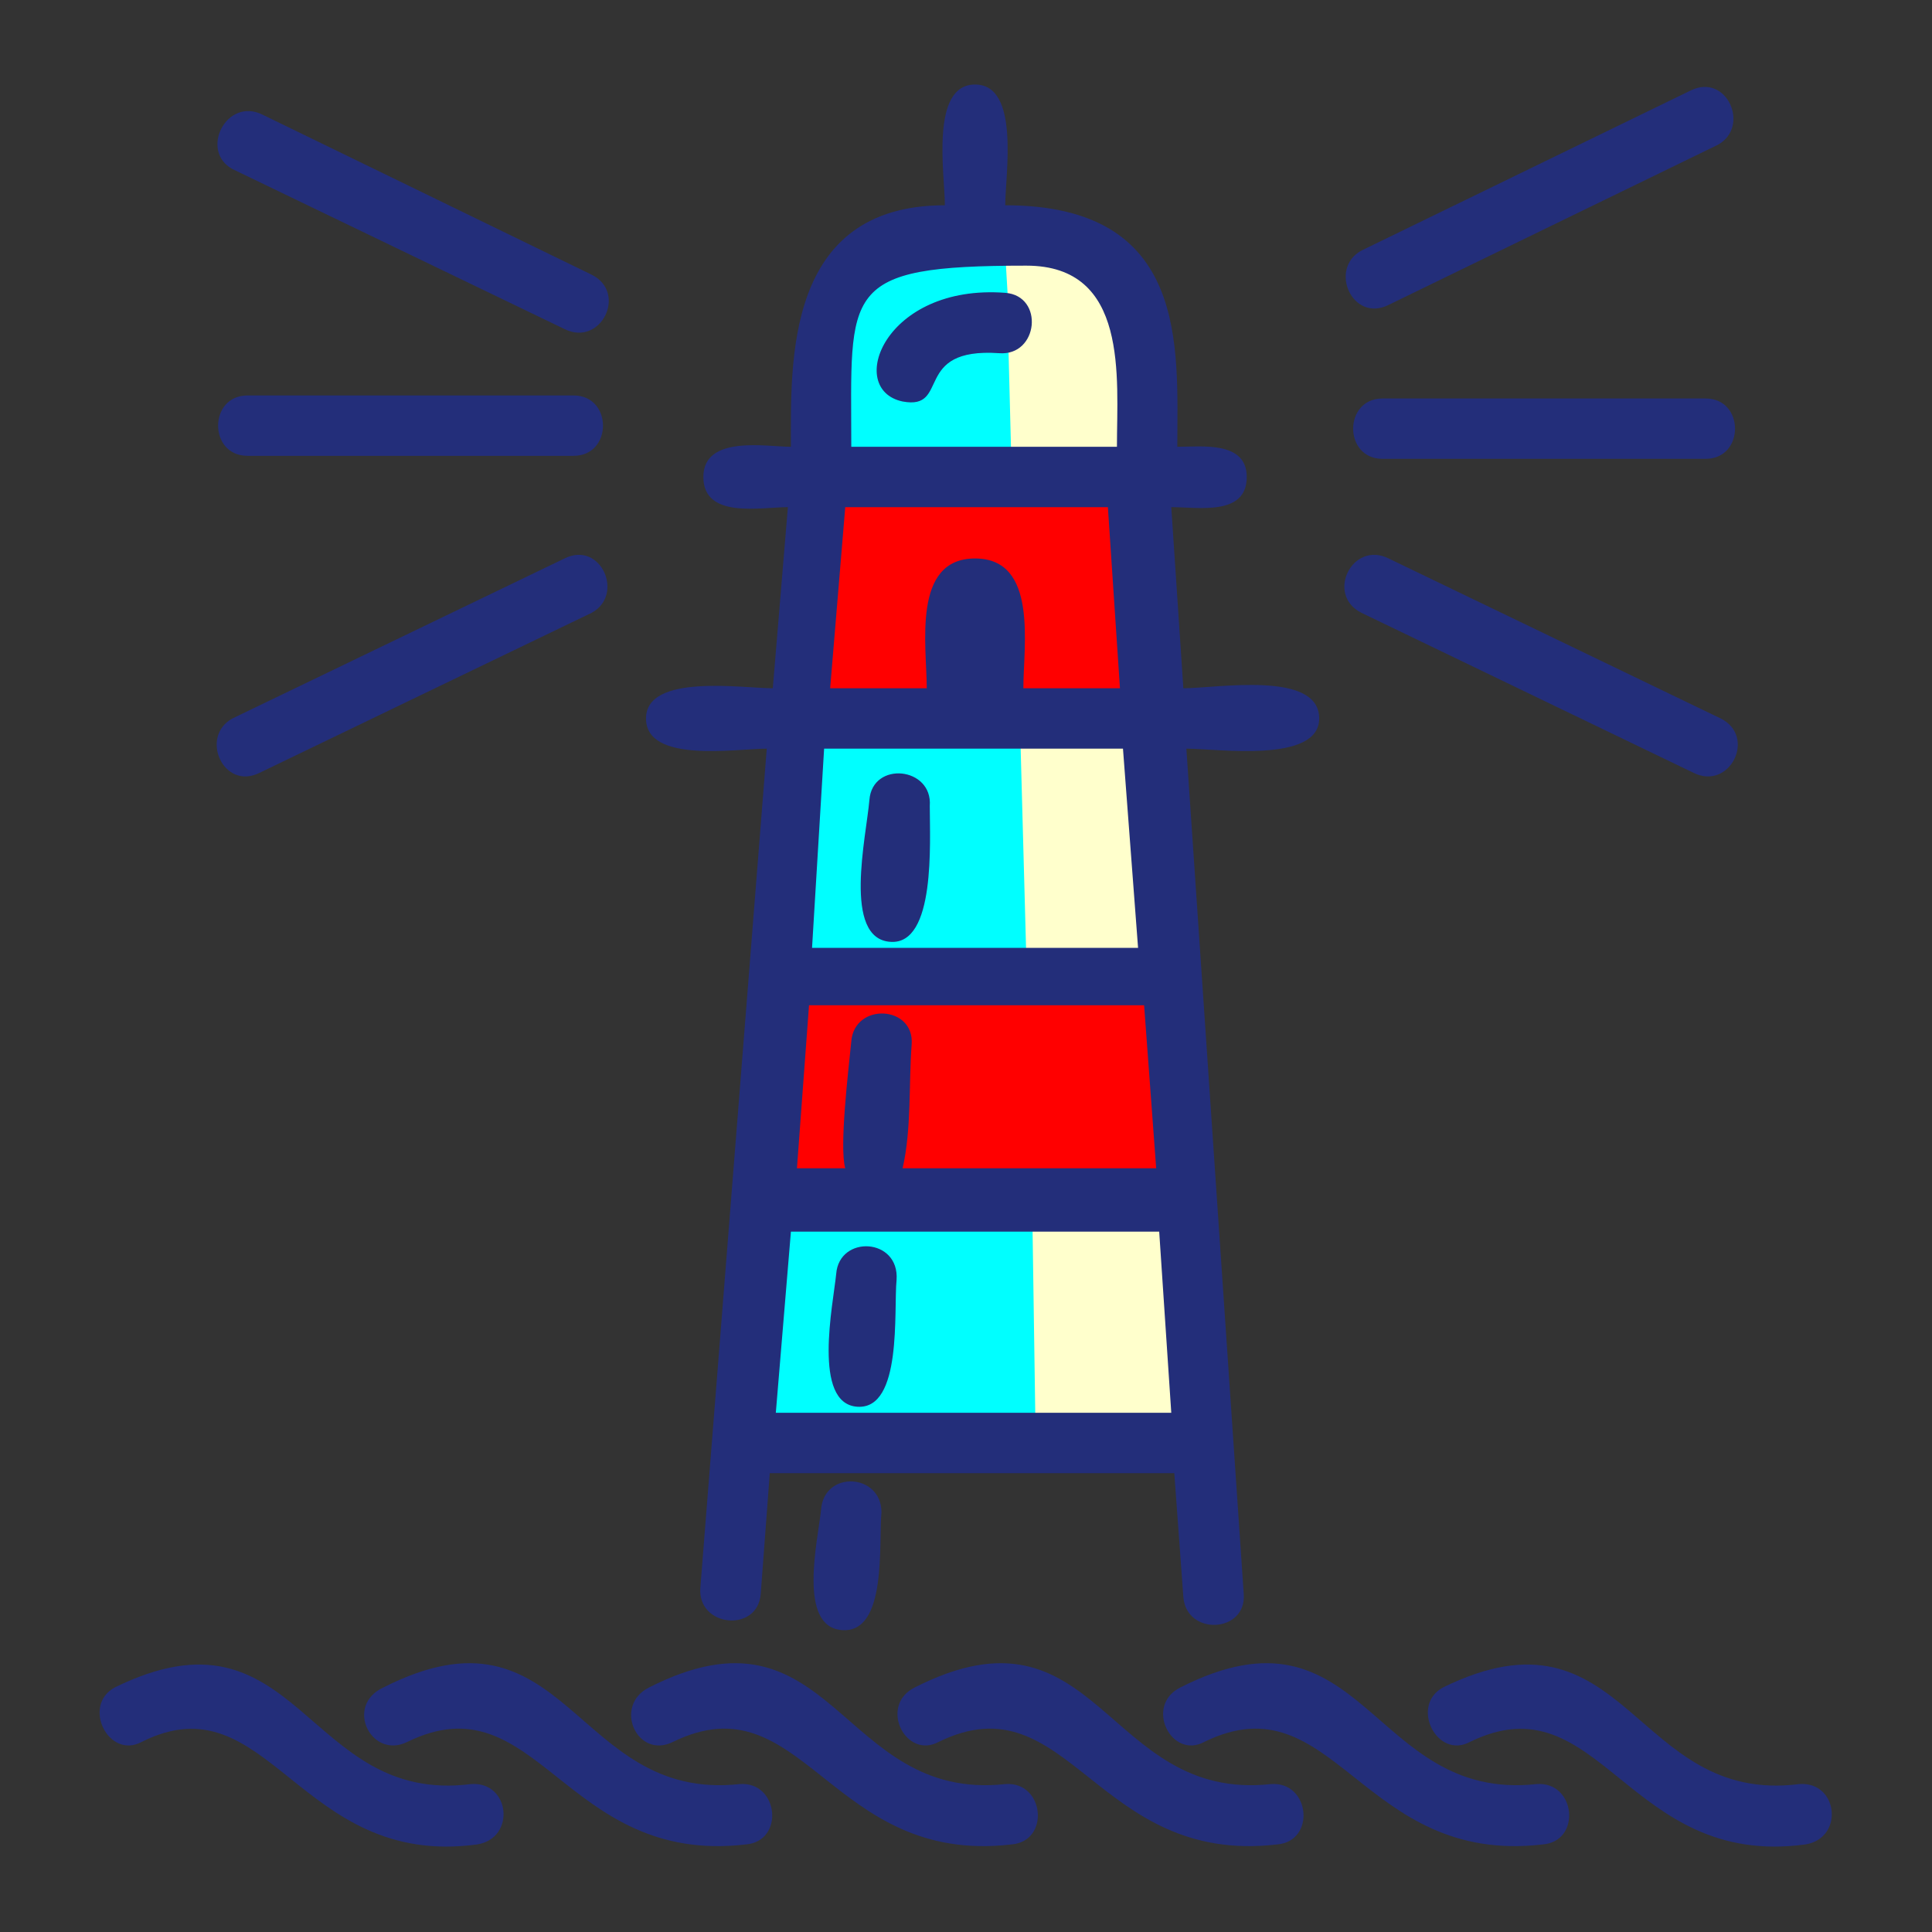 <?xml version="1.0" ?><svg id="Layer_1" style="enable-background:new 0 0 64 64;" version="1.1" viewBox="0 0 64 64" xml:space="preserve" xmlns="http://www.w3.org/2000/svg" xmlns:xlink="http://www.w3.org/1999/xlink"><rect x="0" y="0" width="64" height="64" fill="#333333" stroke="none"/><style type="text/css">
	.st0{fill-rule:evenodd;clip-rule:evenodd;fill:#389BDC;}
	.st1{fill-rule:evenodd;clip-rule:evenodd;fill:#FF9933;}
	.st2{fill-rule:evenodd;clip-rule:evenodd;fill:#FFFFCC;}
	.st3{fill-rule:evenodd;clip-rule:evenodd;fill:#EBD79F;}
	.st4{fill-rule:evenodd;clip-rule:evenodd;fill:#FF0000;}
	.st5{fill-rule:evenodd;clip-rule:evenodd;fill:#232E7A;}
	.st6{fill-rule:evenodd;clip-rule:evenodd;fill:#E6E6E6;}
	.st7{fill-rule:evenodd;clip-rule:evenodd;fill:#DE9800;}
	.st8{fill-rule:evenodd;clip-rule:evenodd;fill:#00FFFF;}
	.st9{fill-rule:evenodd;clip-rule:evenodd;fill:#FFCC00;}
	.st10{fill-rule:evenodd;clip-rule:evenodd;fill:#FF3399;}
	.st11{fill-rule:evenodd;clip-rule:evenodd;fill:#6666CC;}
	.st12{fill-rule:evenodd;clip-rule:evenodd;fill:#BA8E8E;}
</style><g><path class="st4" d="M29.5,38.7c0.3-1.3,0.2-2.7,0.3-4c0.1-0.8-1.1-0.8-1.2-0.1c-0.1,0.9-0.4,3.3-0.2,4.1c0,0.1,0,0.2-0.1,0.3   c-0.1,0.1-0.2,0.2-0.3,0.2h-1.6c-0.1,0-0.2,0-0.3-0.1c-0.1-0.1-0.1-0.2-0.1-0.3l0.4-5.4c0-0.2,0.2-0.4,0.4-0.4h11.1   c0.2,0,0.4,0.2,0.4,0.4l0.4,5.4c0,0.1,0,0.2-0.1,0.3c-0.1,0.1-0.2,0.1-0.3,0.1h-8.4c-0.1,0-0.2-0.1-0.3-0.2   C29.5,38.9,29.5,38.8,29.5,38.7L29.5,38.7z M32.3,18.9c-1.7,0-1.2,2.8-1.2,3.9c0,0.2-0.2,0.4-0.4,0.4h-3.1c-0.1,0-0.2,0-0.3-0.1   c-0.1-0.1-0.1-0.2-0.1-0.3l0.5-6c0-0.2,0.2-0.4,0.4-0.4h8.7c0.2,0,0.4,0.2,0.4,0.4l0.4,6c0,0.1,0,0.2-0.1,0.3   c-0.1,0.1-0.2,0.1-0.3,0.1h-3.2c-0.2,0-0.4-0.2-0.4-0.4C33.5,21.7,34.1,18.9,32.3,18.9z"/><path class="st8" d="M25.3,46.7l0.5-6c0-0.2,0.2-0.4,0.4-0.4h12.2c0.2,0,0.4,0.2,0.4,0.4l0.4,6c0,0.1,0,0.2-0.1,0.3   c-0.1,0.1-0.2,0.1-0.3,0.1H25.7c-0.1,0-0.2,0-0.3-0.1C25.3,47,25.3,46.9,25.3,46.7L25.3,46.7z M27.8,14.8c0-1.4-0.2-4.1,0.7-5.2   c1.1-1.3,4-1.2,5.4-1.2c3.7,0,3.4,3.8,3.4,6.4c0,0.2-0.2,0.4-0.4,0.4l-8.8,0C27.9,15.2,27.8,15,27.8,14.8L27.8,14.8z M26.5,31.3   l0.5-6.6c0-0.2,0.2-0.4,0.4-0.4h9.9c0.2,0,0.4,0.2,0.4,0.4l0.5,6.6c0,0.1,0,0.2-0.1,0.3c-0.1,0.1-0.2,0.1-0.3,0.1H26.9   c-0.1,0-0.2,0-0.3-0.1C26.5,31.6,26.5,31.5,26.5,31.3L26.5,31.3z M28.1,42.2c0,0.6-0.7,3.9,0.3,3.9c1,0.1,0.8-3.2,0.9-3.9   C29.3,41.5,28.1,41.4,28.1,42.2L28.1,42.2z M33.2,10.1c-1.1-0.1-2.4,0.1-3.2,1c-0.3,0.3-0.8,1.1-0.5,1.6c0.1,0.1,0.3,0.2,0.4,0.2   c0.1,0,0.3,0,0.4,0c0.1-0.1,0.3-0.7,0.6-0.9c0.5-0.6,1.5-0.7,2.2-0.6C33.9,11.3,34,10.1,33.2,10.1L33.2,10.1z M30.4,26.6   c0.1-0.8-1.1-0.8-1.2-0.1c0,0.7-0.8,4.2,0.3,4.3C30.5,30.9,30.3,27.3,30.4,26.6z"/><path class="st2" d="M34.2,40.4h4.1c0.2,0,0.4,0.2,0.4,0.4l0.4,6c0,0.1,0,0.2-0.1,0.3c-0.1,0.1-0.2,0.1-0.3,0.1h-4.4L34.2,40.4   L34.2,40.4z M33.3,8.4l0.1,1.7c0.6,0.1,0.5,1,0,1.2l0.1,3.9l3.4,0c0.2,0,0.4-0.2,0.4-0.4c0-2.6,0.3-6.4-3.4-6.4L33.3,8.4L33.3,8.4z    M33.8,24.4l0.2,7.4h3.8c0.1,0,0.2,0,0.3-0.1c0.1-0.1,0.1-0.2,0.1-0.3l-0.5-6.6c0-0.2-0.2-0.4-0.4-0.4H33.8z"/><path class="st5" d="M25.2,52.8c-0.1,1.3-2.1,1.1-2-0.2l2.2-27.8c-1,0-4,0.5-4-1c0-1.5,3.2-1,4.2-1l0.5-6c-0.9,0-2.8,0.4-2.8-1   c0-1.4,2.1-1,2.9-1c0-2.8-0.2-8,5.1-8c0-1-0.5-4,1-4s1,3,1,4c6.1,0,5.7,4.7,5.7,8c0.8,0,2.3-0.2,2.3,1c0,1.3-1.6,1-2.5,1l0.4,6   c1.1,0,4.5-0.6,4.5,1c0,1.5-3.4,1-4.4,1l1.9,28c0.1,1.3-1.9,1.4-2,0.1l-0.3-4.1H25.5L25.2,52.8L25.2,52.8z M30.7,22.8   c0-1.4-0.5-4.3,1.6-4.3c2.1,0,1.6,2.9,1.6,4.3h3.2l-0.4-6h-8.7l-0.5,6H30.7L30.7,22.8z M4.7,57.7c-1.1,0.6-2-1.2-0.9-1.8   c6.1-3,6.3,3.9,11.8,3.2c1.3-0.1,1.5,1.8,0.2,2C9.9,61.9,8.9,55.6,4.7,57.7L4.7,57.7z M48.7,57.7c-1.1,0.6-2-1.2-0.9-1.8   c6.1-3,6.3,3.9,11.8,3.2c1.3-0.1,1.5,1.8,0.2,2C53.9,61.9,53,55.6,48.7,57.7L48.7,57.7z M39.9,57.7c4.3-2.1,5.2,4.1,11.2,3.4   c1.3-0.1,1.1-2.1-0.2-2c-5.5,0.6-5.7-6.3-11.8-3.2C37.9,56.5,38.8,58.3,39.9,57.7L39.9,57.7z M31.1,57.7c4.3-2.1,5.2,4.1,11.2,3.4   c1.3-0.1,1.1-2.1-0.2-2c-5.5,0.6-5.7-6.3-11.8-3.2C29.1,56.5,30,58.3,31.1,57.7L31.1,57.7z M22.3,57.7c4.3-2.1,5.2,4.1,11.2,3.4   c1.3-0.1,1.1-2.1-0.2-2c-5.5,0.6-5.7-6.3-11.8-3.2C20.3,56.5,21.1,58.3,22.3,57.7L22.3,57.7z M13.5,57.7c4.3-2.1,5.2,4.1,11.2,3.4   c1.3-0.1,1.1-2.1-0.2-2c-5.5,0.6-5.7-6.3-11.8-3.2C11.4,56.5,12.3,58.3,13.5,57.7L13.5,57.7z M33.3,9.7c-4-0.3-5.3,3.2-3.4,3.6   c1.6,0.3,0.3-1.8,3.2-1.6C34.4,11.8,34.6,9.8,33.3,9.7L33.3,9.7z M28.8,26.5c-0.1,1.2-0.9,4.6,0.7,4.7c1.5,0.1,1.3-3.3,1.3-4.5   C30.9,25.4,28.9,25.2,28.8,26.5L28.8,26.5z M28.2,34.5c0.1-1.3,2.1-1.2,2,0.1c-0.1,1.3,0,2.8-0.3,4.1h8.4l-0.4-5.4H26.8l-0.4,5.4   H28C27.8,38,28.1,35.5,28.2,34.5L28.2,34.5z M27.7,42.2c-0.1,1-0.8,4.3,0.7,4.4c1.5,0.1,1.2-3.2,1.3-4.2   C29.8,41,27.8,40.9,27.7,42.2L27.7,42.2z M27.2,50c-0.1,1-0.8,3.9,0.7,4c1.5,0.1,1.2-2.9,1.3-3.9C29.2,48.8,27.3,48.7,27.2,50   L27.2,50z M45.1,20.3c-1.2-0.6-0.3-2.4,0.9-1.8l11,5.3c1.2,0.6,0.3,2.4-0.9,1.8L45.1,20.3L45.1,20.3z M45.8,15.2c-1.3,0-1.3-2,0-2   h10.7c1.3,0,1.3,2,0,2H45.8L45.8,15.2z M46,10.1c-1.2,0.6-2-1.2-0.9-1.8L56,3c1.2-0.6,2,1.2,0.9,1.8L46,10.1L46,10.1z M18.7,18.5   c1.2-0.6,2,1.2,0.9,1.8l-11,5.3c-1.2,0.6-2-1.2-0.9-1.8L18.7,18.5L18.7,18.5z M19,13.1c1.3,0,1.3,2,0,2H8.2c-1.3,0-1.3-2,0-2H19   L19,13.1z M19.6,9.1c1.2,0.6,0.3,2.4-0.9,1.8l-11-5.3C6.6,5,7.5,3.2,8.7,3.8L19.6,9.1L19.6,9.1z M26.9,31.4h10.8l-0.5-6.6h-9.9   L26.9,31.4L26.9,31.4z M38.4,40.8H26.2l-0.5,6h13.1L38.4,40.8L38.4,40.8z M28.2,14.8l8.8,0c0-2.3,0.4-6-3-6   C27.8,8.8,28.2,9.6,28.2,14.8z"/></g></svg>